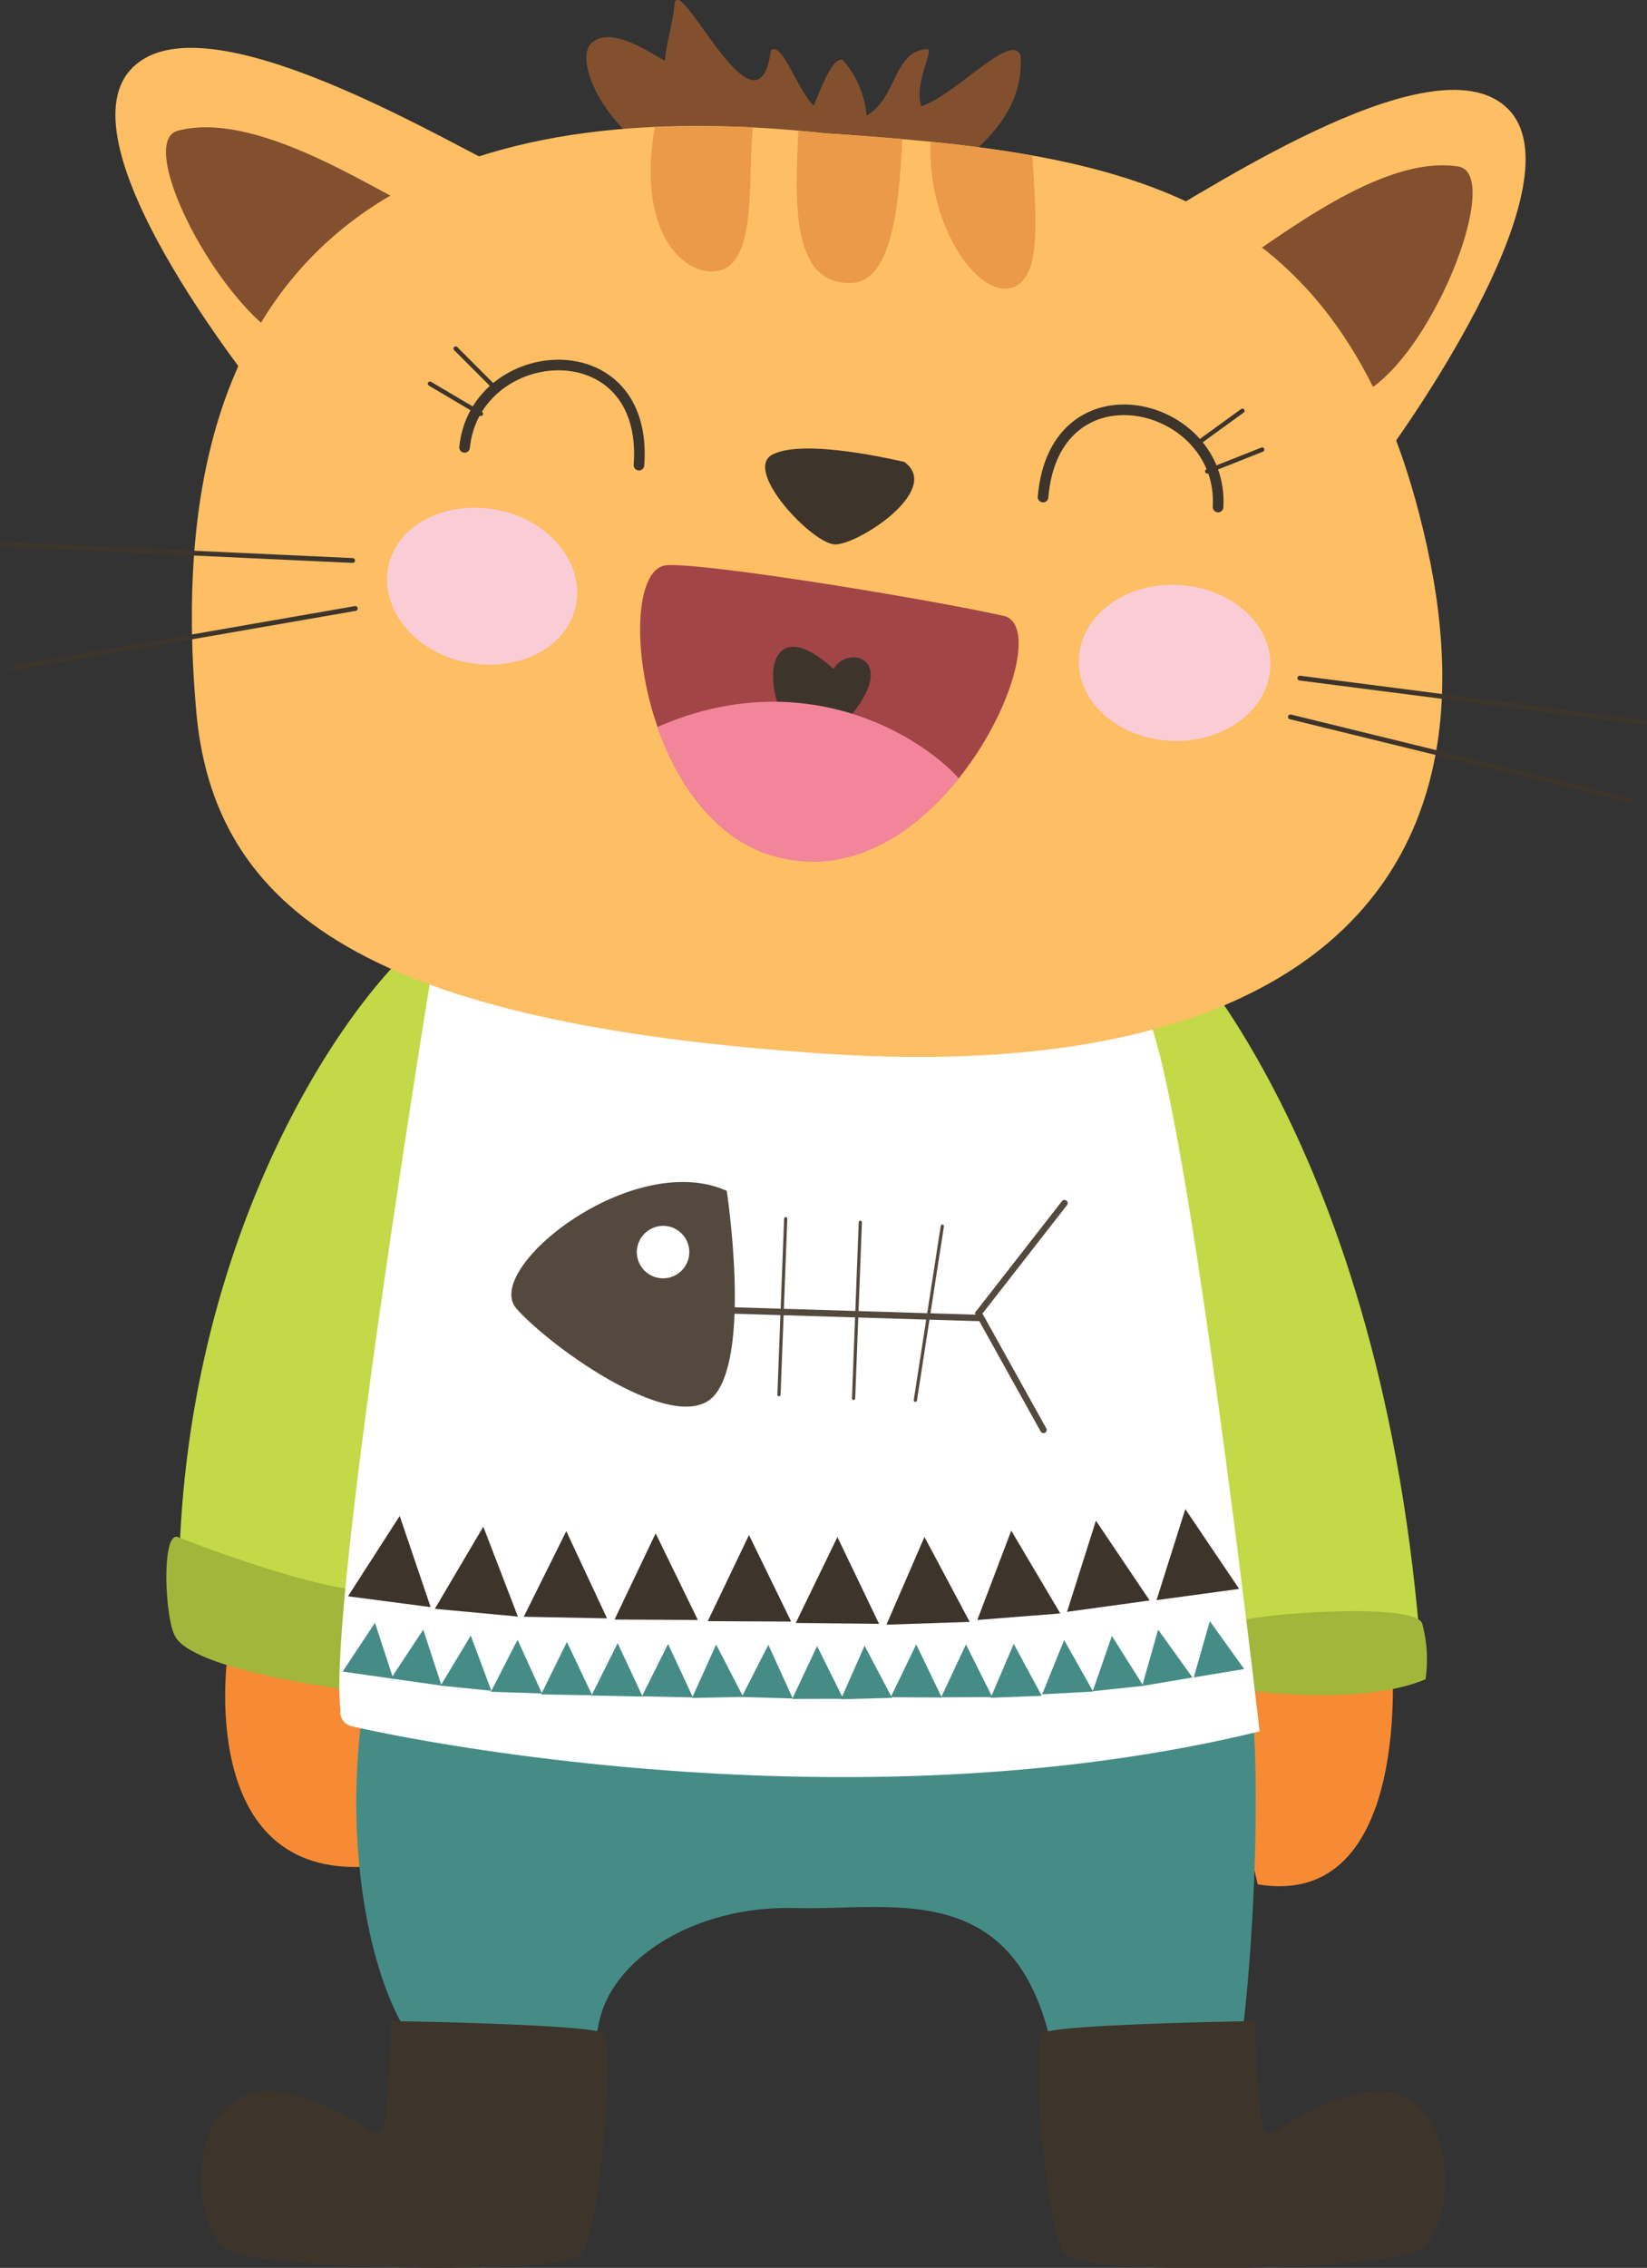 <svg xmlns="http://www.w3.org/2000/svg" viewBox="0 0 153.86 211.7"><rect x="0" y="0" width="153.86" height="211.7" fill="#333333" stroke="none"/><defs><style>.cls-1{isolation:isolate;}.cls-2{fill:#f68b33;}.cls-3{fill:#c3d947;}.cls-4{fill:#a2b63b;}.cls-5{fill:#468c86;}.cls-6{fill:#fff;}.cls-7{fill:#3d352b;}.cls-8{fill:#82502f;}.cls-9{fill:#fdbe64;}.cls-10{fill:#a24546;}.cls-11{fill:#faccd6;mix-blend-mode:multiply;}.cls-12{fill:#f3859b;}.cls-13{fill:#ea9a49;}.cls-14,.cls-15,.cls-16,.cls-18,.cls-19,.cls-20{fill:none;}.cls-14,.cls-15,.cls-16{stroke:#3d352b;}.cls-14,.cls-15,.cls-16,.cls-19,.cls-20{stroke-linecap:round;}.cls-14,.cls-15,.cls-16,.cls-20{stroke-linejoin:round;}.cls-14{stroke-width:0.99px;}.cls-15{stroke-width:0.41px;}.cls-16{stroke-width:0.45px;}.cls-17{fill:#53493e;}.cls-18,.cls-19,.cls-20{stroke:#53493e;}.cls-18,.cls-19{stroke-miterlimit:10;stroke-width:0.6px;}.cls-20{stroke-width:0.3px;}</style></defs><title>cat</title><g class="cls-1"><g id="Layer_2" data-name="Layer 2"><path class="cls-2" d="M400.44,434.13s2.09,23.67-12.52,21.24l-6.27-25.76Z" transform="translate(-270.42 -279.47)"/><path class="cls-3" d="M379.21,366.27s20.54,19.49,24,68.21c0,0-2.91,2.95-17.49.77l-11.31-58.91S374.72,360.68,379.21,366.27Z" transform="translate(-270.42 -279.47)"/><path class="cls-4" d="M386.68,437.23s10.75,1.58,16.91-1a12.91,12.91,0,0,0-.31-5.21c-.77-2.12-16.57-.79-17.07-.16Z" transform="translate(-270.42 -279.47)"/><path class="cls-2" d="M291.69,433.89s-3.11,21,13.21,19.81l.22-18.45Z" transform="translate(-270.42 -279.47)"/><path class="cls-3" d="M310.09,366.9c-7.9,6.34-23.86,30.07-22.93,64,0,0,11.31,8.37,18.91,5.12l5.9-51.47Z" transform="translate(-270.42 -279.47)"/><path class="cls-4" d="M287.15,423s13.22,5.26,18.56,5l-.63,9.5s-16.08-1.78-18.24-5.18C285.79,430.78,285.44,422,287.15,423Z" transform="translate(-270.42 -279.47)"/><path class="cls-5" d="M304.9,435.85c-3.6,16.85,1.27,38.06,9.81,37.61,8.52.42,8,11.36,11.63-5,1.06-6,8.86-11.15,18.38-10.88s21.87-3.28,24.47,15.92c.23,9.62,15.1,12.44,17.05-2.19,1.8-13.52,1.94-31.78.59-35.57C386.11,433.73,304.9,435.85,304.9,435.85Z" transform="translate(-270.42 -279.47)"/><path class="cls-6" d="M312.23,361.11s-11.34,67.61-10,78a1.33,1.33,0,0,0,1,1.49c6.79,1.58,47.56,9.57,84.86.49,0,0-7.36-64.19-11-67.64l1.08-16Z" transform="translate(-270.42 -279.47)"/><polygon class="cls-7" points="37.34 141.51 32.51 149.01 40.23 150.02 37.34 141.51"/><polygon class="cls-7" points="45.15 142.51 40.62 150.18 48.38 150.9 45.15 142.51"/><polygon class="cls-7" points="52.9 142.93 48.93 150.92 56.71 151.07 52.9 142.93"/><polygon class="cls-7" points="61.25 143.13 57.41 151.18 65.19 151.22 61.25 143.13"/><polygon class="cls-7" points="69.97 143.29 66.12 151.33 73.91 151.37 69.97 143.29"/><polygon class="cls-7" points="78.23 143.48 74.34 151.5 82.12 151.58 78.23 143.48"/><polygon class="cls-7" points="86.36 143.47 82.81 151.66 90.59 151.4 86.36 143.47"/><polygon class="cls-7" points="94.47 142.88 91.3 151.22 99.05 150.61 94.47 142.88"/><polygon class="cls-7" points="102.38 141.95 99.68 150.46 107.4 149.4 102.38 141.95"/><polygon class="cls-7" points="110.73 140.87 108.04 149.37 115.76 148.32 110.73 140.87"/><polygon class="cls-5" points="39.54 152.12 36.53 156.68 41.25 157.35 39.54 152.12"/><polygon class="cls-5" points="35.03 151.48 32.01 156.04 36.74 156.71 35.03 151.48"/><polygon class="cls-5" points="43.98 152.68 41.16 157.35 45.9 157.83 43.98 152.68"/><polygon class="cls-5" points="48.35 153.07 45.86 157.92 50.63 158.08 48.35 153.07"/><polygon class="cls-5" points="52.96 153.27 50.55 158.17 55.32 158.25 52.96 153.27"/><polygon class="cls-5" points="57.7 153.38 55.26 158.27 60.03 158.37 57.7 153.38"/><polygon class="cls-5" points="62.41 153.46 59.97 158.35 64.73 158.45 62.41 153.46"/><polygon class="cls-5" points="66.9 153.51 64.65 158.5 69.43 158.4 66.9 153.51"/><polygon class="cls-5" points="76.33 153.65 74.01 158.59 78.78 158.58 76.33 153.65"/><polygon class="cls-5" points="71.78 153.54 69.29 158.41 74.06 158.55 71.78 153.54"/><polygon class="cls-5" points="80.77 153.62 78.56 158.62 83.33 158.49 80.77 153.62"/><polygon class="cls-5" points="85.59 153.5 83.21 158.43 87.98 158.46 85.59 153.5"/><polygon class="cls-5" points="90.24 153.5 87.92 158.44 92.7 158.42 90.24 153.5"/><polygon class="cls-5" points="94.7 153.45 92.55 158.48 97.32 158.3 94.7 153.45"/><polygon class="cls-5" points="99.41 153.09 97.36 158.16 102.12 157.9 99.41 153.09"/><polygon class="cls-5" points="103.87 152.71 102.08 157.87 106.81 157.37 103.87 152.71"/><polygon class="cls-5" points="113.02 151.33 111.52 156.58 116.23 155.8 113.02 151.33"/><polygon class="cls-5" points="108.19 152.12 106.7 157.38 111.4 156.59 108.19 152.12"/><path class="cls-7" d="M306.92,468.14c1.42,0,18.62.32,19.81,1.1s-.21,18.88-2.08,20.73-28.89,1.45-32.84-.42-4.31-17.13,5.81-14.61c7.07,1.76,8.33,5.71,8.81,2.24A89,89,0,0,0,306.92,468.14Z" transform="translate(-270.42 -279.47)"/><path class="cls-7" d="M387.7,468.14c-1.42,0-18.63.32-19.82,1.1S368.1,488.12,370,490s28.89,1.45,32.84-.42,4.31-17.13-5.8-14.61c-7.07,1.76-8.33,5.71-8.81,2.24A89,89,0,0,1,387.7,468.14Z" transform="translate(-270.42 -279.47)"/></g><g id="Layer_3" data-name="Layer 3"><path class="cls-8" d="M353.93,299.65c4.56-4.28,12.3-7.6,11.83-15-.88-2.22-5.87,3.55-9.28,4.75-.71-2.25,1.33-5.42.5-5.35-3.12.25-2.78,4.64-5.61,6.2a9,9,0,0,0-2.19-5.15c-1-.51-2.21,3.07-2.75,4.23-1.53-1.48-3-6.14-4-5.13-1.24,9.09-8.55-7.51-9-4.34-.13,1.71-.77,3.58-.89,5.3-2.05-1.23-5.41-3.31-7-1.52-1.65,2.18,2.74,11,12.3,12.78,3.27.6,14.27,2.31,16.53.49" transform="translate(-270.42 -279.47)"/><path class="cls-9" d="M317.32,295.19c-7.52-3.82-28.64-16.13-34.76-9.15s10.18,28,14,32.57S317.32,295.19,317.32,295.19Z" transform="translate(-270.42 -279.47)"/><path class="cls-8" d="M309.47,299.09c-4.93-2.41-15.35-9.29-22.43-7.42-4.3,1.14,4.75,18.36,11.65,20.33C302.43,313.06,309.47,299.09,309.47,299.09Z" transform="translate(-270.42 -279.47)"/><path class="cls-9" d="M377.13,300.68c7.3-4.21,27.72-17.66,34.21-11s-8.64,28.54-12.21,33.28S377.13,300.68,377.13,300.68Z" transform="translate(-270.42 -279.47)"/><path class="cls-8" d="M385.1,304.73c4.66-2.91,14.3-10.85,21.54-9.72,4.39.68-2.8,18.75-9.46,21.43C393.58,317.89,385.1,304.73,385.1,304.73Z" transform="translate(-270.42 -279.47)"/><path class="cls-9" d="M347.51,291.91c-32.88-3.56-62.89,5.75-58.79,53.56,1.49,19.2,16.45,29.55,58.74,32.36s63.59-14,56.28-47.29S375.94,293.79,347.51,291.91Z" transform="translate(-270.42 -279.47)"/><path class="cls-7" d="M354.9,322.59c-4.37-1-10.14-1.87-12.35-.67-2.71,1.48,3.74,8.29,5.85,8.37S358.51,325.21,354.9,322.59Z" transform="translate(-270.42 -279.47)"/><path class="cls-10" d="M364.35,337c-7.14-1.61-27.94-5-31.63-4.77-5.21.3-2.67,25,11.29,27.42C358.64,362.44,369.3,338.75,364.35,337Z" transform="translate(-270.42 -279.47)"/><path class="cls-11" d="M371.2,341c-.16,4,3.71,7.43,8.65,7.63s9.08-2.9,9.24-6.92-3.71-7.43-8.66-7.64S371.36,336.93,371.2,341Z" transform="translate(-270.42 -279.47)"/><path class="cls-11" d="M306.71,332.28c-.86,3.93,2.35,8,7.17,9s9.45-1.25,10.32-5.18-2.35-8-7.17-9S307.58,328.35,306.71,332.28Z" transform="translate(-270.42 -279.47)"/><path class="cls-7" d="M348.28,341.91c1.45-2.43,6.7-.82.61,5.49l-3.89,1C341.27,344.64,341.66,335.86,348.28,341.91Z" transform="translate(-270.42 -279.47)"/><path class="cls-12" d="M331.83,347.33c13.57-5.93,24.48.72,28.16,4.8-3.9,4.89-9.55,8.77-16,7.56C337.79,358.62,333.85,353.12,331.83,347.33Z" transform="translate(-270.42 -279.47)"/><path class="cls-13" d="M364.91,306.33c-3.23.92-7.9-5.93-7.55-13.62,3.3.33,6.46.74,9.49,1.28C367.24,300.06,367.72,305.53,364.91,306.33Z" transform="translate(-270.42 -279.47)"/><path class="cls-13" d="M350,305.88c-5.76.25-5.29-7.79-5-14.21l2.45.24c2.47.16,4.9.34,7.25.55C354.41,299.32,353.57,305.72,350,305.88Z" transform="translate(-270.42 -279.47)"/><path class="cls-13" d="M338.85,304c-2.29,2.52-9.35-.6-7.26-12.65,3-.14,6.05-.12,9.16,0C340.3,296.23,340.91,301.72,338.85,304Z" transform="translate(-270.42 -279.47)"/><path class="cls-14" d="M313.82,321.23c1-9.89,17.25-11.16,16.29,1.66" transform="translate(-270.42 -279.47)"/><line class="cls-15" x1="44.92" y1="38.63" x2="40.17" y2="35.82"/><line class="cls-15" x1="46.47" y1="36.44" x2="42.57" y2="32.54"/><path class="cls-14" d="M384.21,326.8c.58-9.92-15.28-13.73-16.35-.93" transform="translate(-270.42 -279.47)"/><line class="cls-15" x1="112.78" y1="44" x2="117.91" y2="41.97"/><line class="cls-15" x1="111.59" y1="41.59" x2="116.06" y2="38.35"/><line class="cls-16" x1="32.94" y1="52.32" x2="0.23" y2="50.81"/><line class="cls-16" x1="33.19" y1="56.8" x2="1.2" y2="62.36"/><line class="cls-16" x1="120.55" y1="66.92" x2="152.35" y2="74.71"/><line class="cls-16" x1="121.43" y1="63.3" x2="153.63" y2="67.44"/><path class="cls-17" d="M338.31,390.63s2.28,14.78-1.07,19-15.31-4.32-18.57-8S329.49,386.69,338.31,390.63Z" transform="translate(-270.42 -279.47)"/><path class="cls-6" d="M329.93,396.05a2.45,2.45,0,1,0,2.76-2.13A2.47,2.47,0,0,0,329.93,396.05Z" transform="translate(-270.42 -279.47)"/><line class="cls-18" x1="91.76" y1="123.04" x2="65.57" y2="122.24"/><polyline class="cls-19" points="99.44 112.31 91.42 122.59 97.48 133.48"/><line class="cls-20" x1="85.51" y1="130.71" x2="88.03" y2="114.46"/><line class="cls-20" x1="79.74" y1="130.54" x2="80.37" y2="114.1"/><line class="cls-20" x1="72.77" y1="130.19" x2="73.4" y2="113.76"/></g></g></svg>